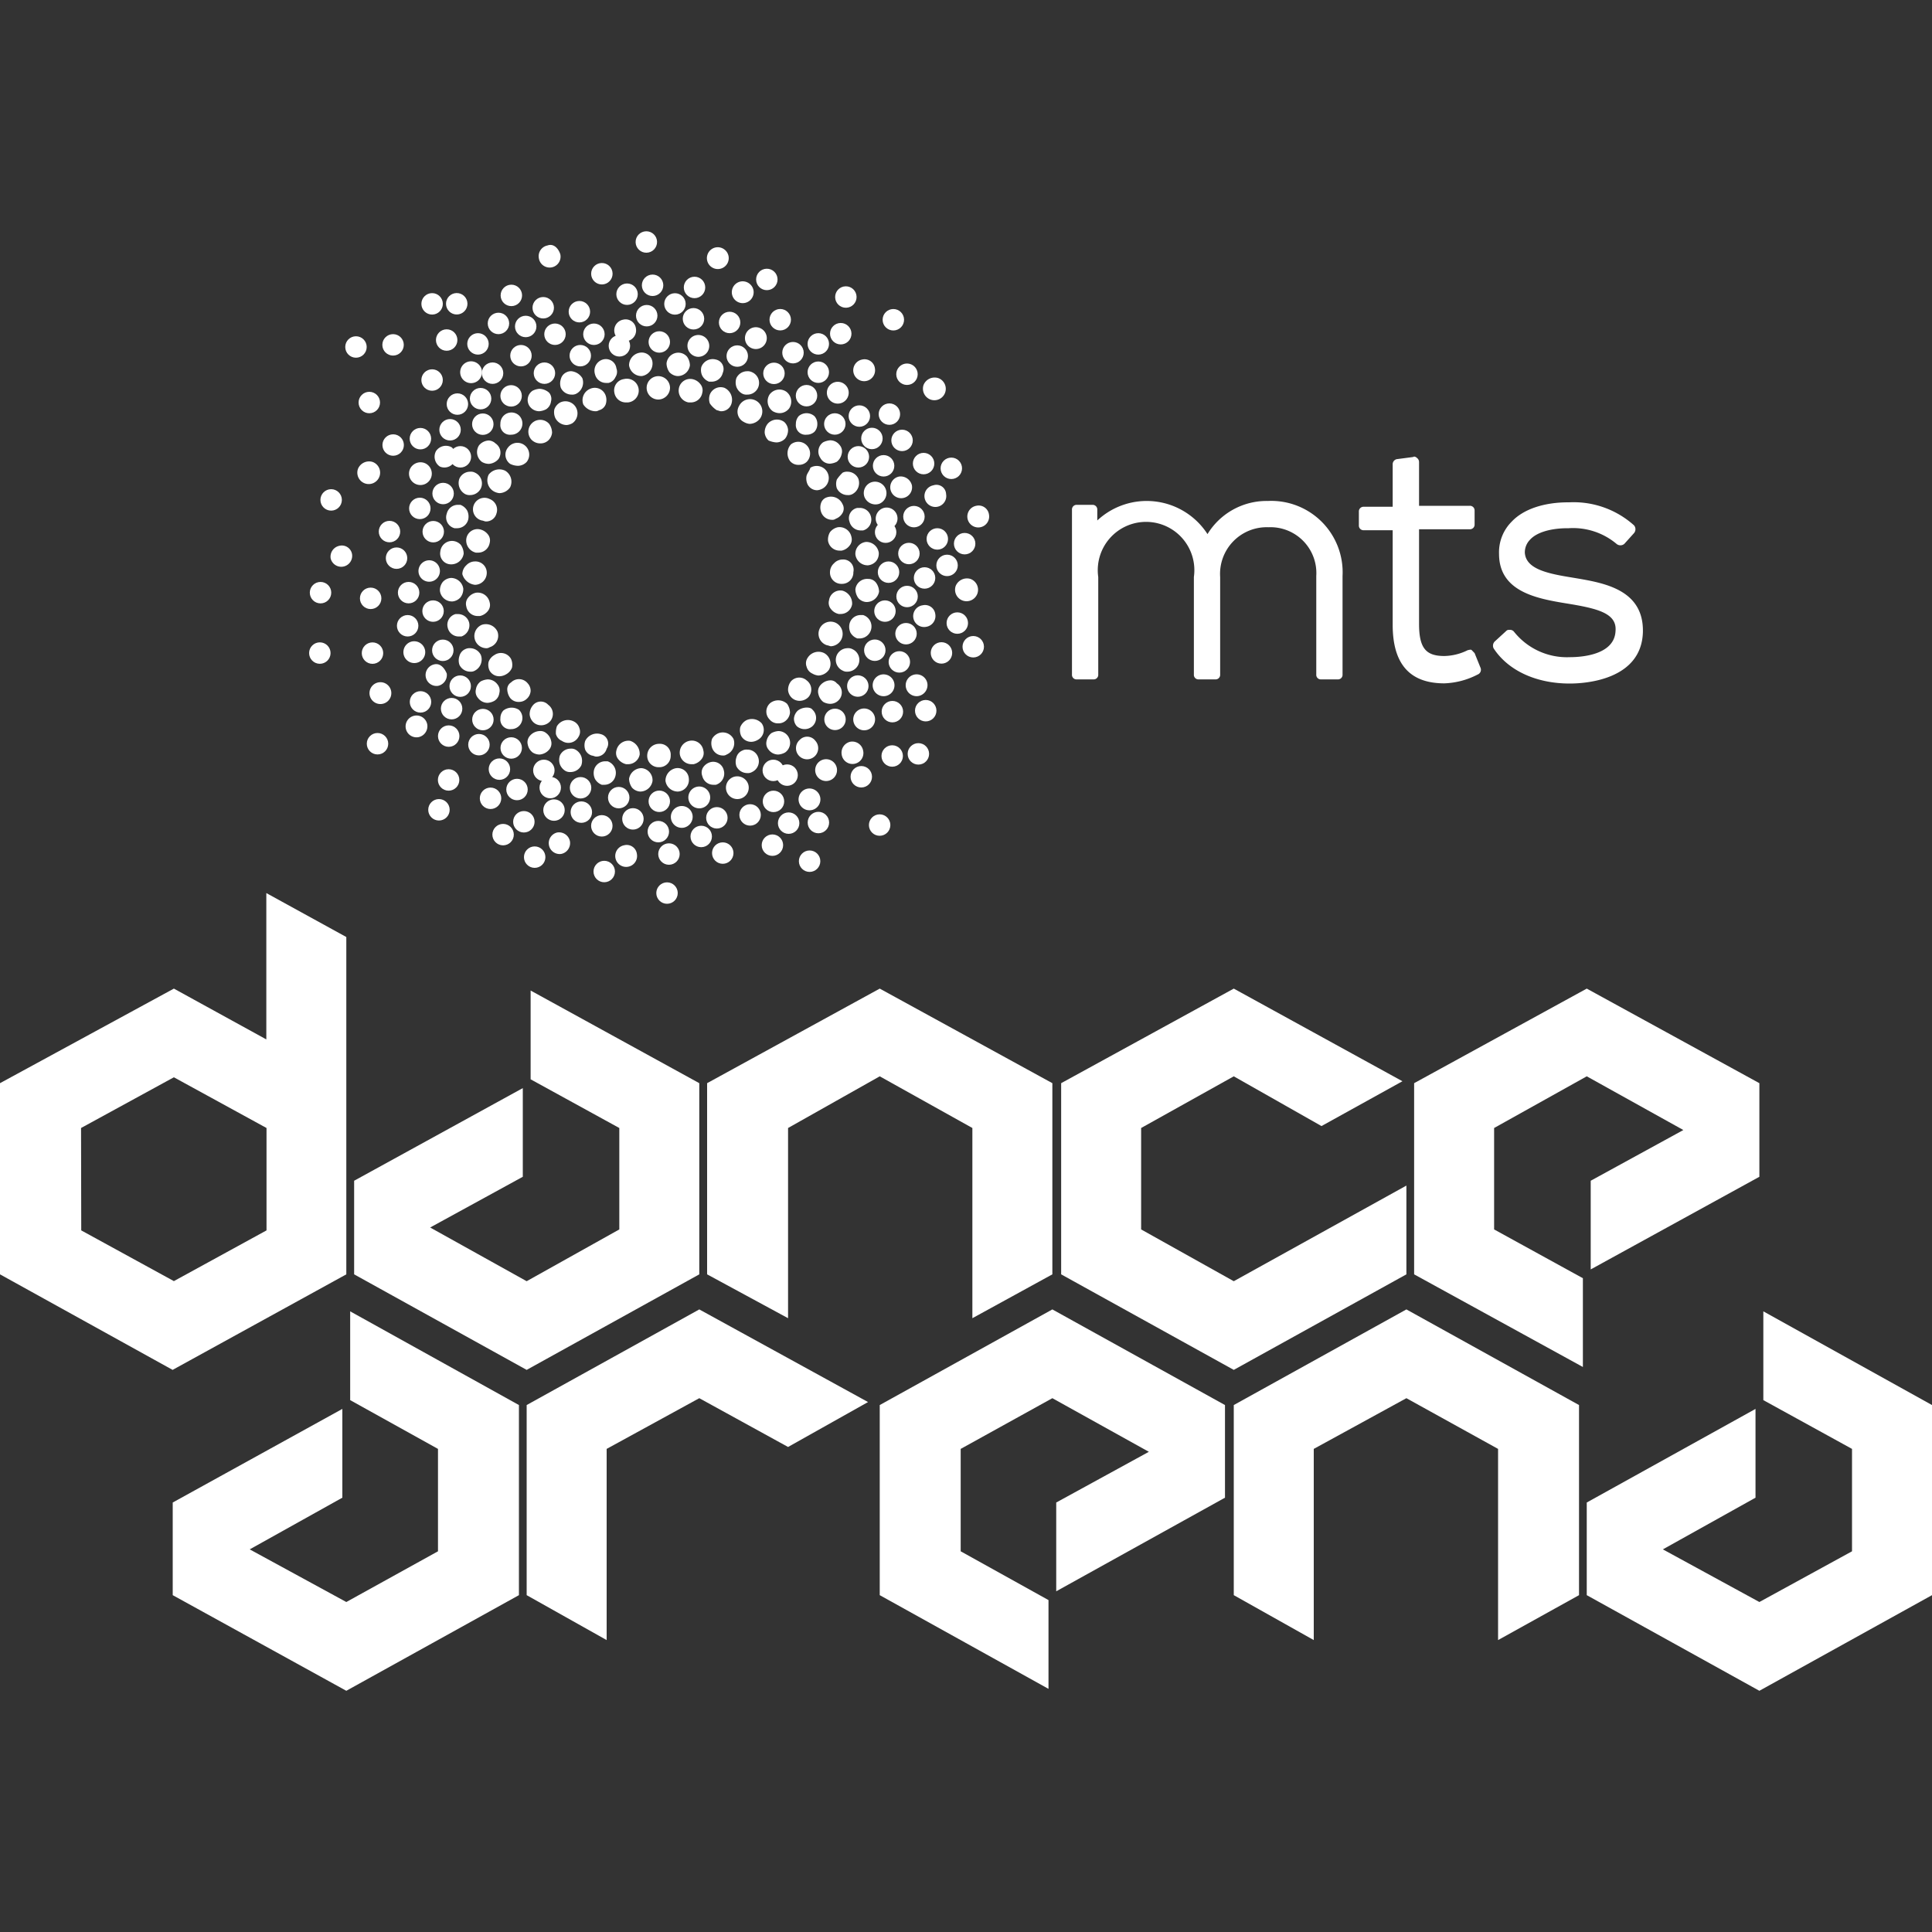 <?xml version="1.0" encoding="UTF-8"?> <svg xmlns="http://www.w3.org/2000/svg" viewBox="0 0 200 200"><rect x="0" y="0" width="200" height="200" fill="#333333" stroke="none"/><title>dance-arena-logo-nov-01</title><polygon points="36.66 122.23 36.66 131.92 54.52 141.81 72.39 131.92 72.39 112.13 54.93 102.54 54.93 111.73 64.11 116.77 64.11 127.27 54.52 132.63 44.53 127.07 54.12 121.82 54.12 112.64 36.66 122.23" style="fill:#fff"></polygon><path d="M8.39,116.77,18,111.52l9.59,5.25v10.6L18,132.62l-9.59-5.25Zm27.46,15.15V97l-8.28-4.55v15.15L18,102.34,0,112.13v19.79l17.87,9.89Z" style="fill:#fff"></path><polyline points="108.94 131.92 108.94 112.13 91.07 102.34 73.2 112.13 73.2 131.92 81.58 136.46 81.58 116.77 91.07 111.42 100.66 116.77 100.66 136.46" style="fill:#fff"></polyline><polygon points="109.85 112.13 109.85 131.92 127.72 141.81 145.59 131.92 145.59 122.73 127.72 132.63 118.13 127.27 118.13 116.77 127.72 111.42 136.8 116.57 145.18 111.93 127.72 102.34 109.85 112.13" style="fill:#fff"></polygon><polygon points="182.13 121.82 182.13 112.13 164.26 102.34 146.39 112.13 146.39 131.92 163.86 141.51 163.86 132.32 154.67 127.27 154.67 116.77 164.26 111.42 174.26 116.98 164.67 122.23 164.67 131.41 182.13 121.82" style="fill:#fff"></polygon><polygon points="17.88 155.54 17.88 165.13 35.85 175.03 53.72 165.13 53.72 145.45 36.25 135.75 36.25 144.94 45.34 149.99 45.34 160.59 35.85 165.84 25.85 160.39 35.44 155.04 35.44 145.85 17.88 155.54" style="fill:#fff"></polygon><polygon points="164.26 155.54 164.26 165.13 182.13 175.03 200 165.13 200 145.45 182.54 135.75 182.54 144.94 191.72 149.99 191.72 160.59 182.13 165.84 172.14 160.39 181.73 155.04 181.73 145.85 164.26 155.54" style="fill:#fff"></polygon><polygon points="126.81 155.04 126.81 145.45 108.94 135.55 91.07 145.45 91.07 165.13 108.54 174.83 108.54 165.64 99.45 160.59 99.45 149.99 108.94 144.74 118.93 150.29 109.34 155.54 109.34 164.73 126.81 155.04" style="fill:#fff"></polygon><polygon points="163.46 145.45 145.59 135.55 127.72 145.45 127.72 165.13 136 169.78 136 149.99 145.59 144.74 155.08 149.99 155.08 169.78 163.46 165.13 163.46 145.45" style="fill:#fff"></polygon><polygon points="54.52 145.45 54.52 165.13 62.8 169.78 62.8 149.99 72.39 144.74 81.58 149.79 89.86 145.14 72.39 135.55 54.52 145.45" style="fill:#fff"></polygon><path d="M131.25,51.86A7.17,7.17,0,0,0,125,55.29a7.49,7.49,0,0,0-11.41-1.41V52.77a.48.48,0,0,0-.5-.51h-1.62a.48.48,0,0,0-.5.51V69.83a.47.47,0,0,0,.5.5h1.72a.47.47,0,0,0,.5-.5V59.73a5,5,0,1,1,9.9,0v10.1a.47.47,0,0,0,.5.5h1.72a.47.47,0,0,0,.5-.5V59.73a4.83,4.83,0,0,1,5-5.15,4.75,4.75,0,0,1,4.95,5.05v10.2a.47.47,0,0,0,.5.5h1.72a.47.47,0,0,0,.5-.5V59.63A7.39,7.39,0,0,0,131.25,51.86Z" style="fill:#fff"></path><path d="M152.65,67.61l-.3-.31c-.1-.1-.3,0-.4,0a5.66,5.66,0,0,1-2.43.61c-1.91,0-2.62-.81-2.62-3.33V54.79h5.25a.48.48,0,0,0,.5-.51V52.87a.48.48,0,0,0-.5-.51H146.9V47.82a.52.52,0,0,0-.2-.4c-.1-.11-.31-.21-.41-.11l-1.61.21a.54.54,0,0,0-.51.5v4.44h-3a.48.48,0,0,0-.5.51v1.41a.48.48,0,0,0,.5.51h3v9.79c0,4,1.72,6.06,5.35,6.06a8.07,8.07,0,0,0,3.44-.91.53.53,0,0,0,.3-.71Z" style="fill:#fff"></path><path d="M163,59.83l-.6-.1c-2.43-.4-4.45-.91-4.55-2.52a1.87,1.87,0,0,1,.51-1.31c.7-.81,2.22-1.22,3.93-1.22h.11a7,7,0,0,1,4.94,1.62.62.62,0,0,0,.81,0l1-1.11a.62.62,0,0,0,0-.81A9.36,9.36,0,0,0,162.45,52h-.1c-2.53,0-4.65.71-5.86,2a4.48,4.48,0,0,0-1.31,3.33c0,3.94,3.93,4.64,7.06,5.15s5.15,1,5,2.83c-.1,2.42-3.33,2.72-4.74,2.72a7,7,0,0,1-5.76-2.62.53.53,0,0,0-.4-.21c-.2,0-.3,0-.41.11l-1.21,1.11a.62.62,0,0,0-.1.7c1.52,2.32,4.44,3.64,7.88,3.64,1.71,0,7.37-.41,7.57-5.25C170.22,61,166,60.34,163,59.83Z" style="fill:#fff"></path><path d="M70.27,36.51A1.23,1.23,0,0,0,69,37.62a1.62,1.62,0,0,0,.3.91,1.28,1.28,0,0,0,.81.4h.1a1.28,1.28,0,0,0,1.21-1.11,1.61,1.61,0,0,0-.3-.9A1.2,1.2,0,0,0,70.27,36.51Z" style="fill:#fff"></path><path d="M66.44,79.52h-.1a1.31,1.31,0,0,0-1.22,1.11,1.66,1.66,0,0,0,.31.91,1.24,1.24,0,0,0,.81.4h.1a1.29,1.29,0,0,0,1.21-1.11A1.25,1.25,0,0,0,66.44,79.52Z" style="fill:#fff"></path><path d="M74.11,37.22A1.25,1.25,0,0,0,72.6,38a1.35,1.35,0,0,0,.1.9,1.32,1.32,0,0,0,.7.61h.31a1.18,1.18,0,0,0,1.11-.91A1,1,0,0,0,74.11,37.22Z" style="fill:#fff"></path><path d="M62.9,78.81h-.3a1.19,1.19,0,0,0-1.11.91,1.43,1.43,0,0,0,.1.91,1.38,1.38,0,0,0,.71.61h.3a1.18,1.18,0,0,0,1.11-.91A1.26,1.26,0,0,0,62.9,78.81Z" style="fill:#fff"></path><path d="M77.85,38.53a1,1,0,0,0-.51-.1,1.24,1.24,0,0,0-1.11.71,1.42,1.42,0,0,0,0,.91,1.32,1.32,0,0,0,.61.7.9.9,0,0,0,.5.1,1.21,1.21,0,0,0,.51-2.32Z" style="fill:#fff"></path><path d="M59.57,77.6a.9.9,0,0,0-.5-.1,1.22,1.22,0,0,0-1.11.71,1.42,1.42,0,0,0,0,.91,1.34,1.34,0,0,0,.6.7.94.94,0,0,0,.51.1,1.24,1.24,0,0,0,1.11-.7,1.42,1.42,0,0,0,0-.91A1.34,1.34,0,0,0,59.57,77.6Z" style="fill:#fff"></path><path d="M79.66,40.85A1.28,1.28,0,0,0,80,42.57a1.45,1.45,0,0,0,.7.2,1.24,1.24,0,0,0,1-.5,1.28,1.28,0,0,0-.3-1.72A1.26,1.26,0,0,0,79.66,40.85Z" style="fill:#fff"></path><path d="M55.84,75.68a1.4,1.4,0,0,0-1,.51,1,1,0,0,0-.2.91,1.37,1.37,0,0,0,.5.8,1.36,1.36,0,0,0,.71.21,1.44,1.44,0,0,0,1-.51,1,1,0,0,0,.2-.91,1.34,1.34,0,0,0-.51-.8A.92.92,0,0,0,55.84,75.68Z" style="fill:#fff"></path><path d="M82.69,43.07a1.18,1.18,0,0,0-.3.81A1,1,0,0,0,83.5,45a1.18,1.18,0,0,0,.81-.3,1.16,1.16,0,0,0,.3-.81,1.18,1.18,0,0,0-.3-.81A1.24,1.24,0,0,0,82.69,43.07Z" style="fill:#fff"></path><path d="M52.1,73.56a1.18,1.18,0,0,0-.3.81,1,1,0,0,0,1.11,1.11,1.16,1.16,0,0,0,.81-2A1.39,1.39,0,0,0,52.1,73.56Z" style="fill:#fff"></path><path d="M85.92,48a1.9,1.9,0,0,0,.71-.2,1.4,1.4,0,0,0,.5-.81,1,1,0,0,0-.2-.91,1.24,1.24,0,0,0-1-.5,2,2,0,0,0-.71.2,1.17,1.17,0,0,0-.3,1.62A1.11,1.11,0,0,0,85.92,48Z" style="fill:#fff"></path><path d="M50.49,70.33a1.85,1.85,0,0,0-.71.2,1.21,1.21,0,0,0-.51.81,1,1,0,0,0,.21.91,1.24,1.24,0,0,0,1,.51,1.71,1.71,0,0,0,.7-.21,1.11,1.11,0,0,0,.51-.8,1,1,0,0,0-.2-.91A1.25,1.25,0,0,0,50.49,70.33Z" style="fill:#fff"></path><path d="M86.63,49.64a1.42,1.42,0,0,0,0,.91,1.23,1.23,0,0,0,1.11.7.9.9,0,0,0,.5-.1,1.31,1.31,0,0,0,.61-1.61,1.24,1.24,0,0,0-1.11-.71,1,1,0,0,0-.51.1A4.05,4.05,0,0,0,86.63,49.64Z" style="fill:#fff"></path><path d="M49.78,67.81a1.25,1.25,0,0,0-1.11-.71,1,1,0,0,0-.51.1,1.07,1.07,0,0,0-.6.71,1.42,1.42,0,0,0,0,.91,1.24,1.24,0,0,0,1.11.71.83.83,0,0,0,.5-.11A1.31,1.31,0,0,0,49.78,67.81Z" style="fill:#fff"></path><path d="M87.94,54a1.19,1.19,0,0,0,1.11.91h.3a1.16,1.16,0,0,0,.81-1.42,1.18,1.18,0,0,0-1.11-.91h-.3A1.08,1.08,0,0,0,87.94,54Z" style="fill:#fff"></path><path d="M48.57,64.48a1.18,1.18,0,0,0-1.11-.91h-.31a1.15,1.15,0,0,0-.8,1.41,1.17,1.17,0,0,0,1.11.91h.3A1.23,1.23,0,0,0,48.57,64.48Z" style="fill:#fff"></path><path d="M89.66,56.1a1.23,1.23,0,0,0-1.11,1.31,1.28,1.28,0,0,0,1.21,1.11h.1a1.28,1.28,0,0,0,.81-.4,1.25,1.25,0,0,0,.3-.91,1.31,1.31,0,0,0-1.31-1.11Z" style="fill:#fff"></path><path d="M46.85,62.26a1.27,1.27,0,0,0,.81-.41,1.4,1.4,0,0,0,.3-.91,1.29,1.29,0,0,0-1.21-1.11h-.1a1.27,1.27,0,0,0-.81.41,1.4,1.4,0,0,0-.3.91,1.25,1.25,0,0,0,1.31,1.11Z" style="fill:#fff"></path><path d="M89.86,59.93A1.22,1.22,0,0,0,88.55,61a1.62,1.62,0,0,0,.3.91,1.2,1.2,0,0,0,.81.41h.1A1.3,1.3,0,0,0,91,61.25a1.62,1.62,0,0,0-.3-.91A1,1,0,0,0,89.86,59.93Z" style="fill:#fff"></path><path d="M46.65,58.42h0A1.3,1.3,0,0,0,48,57.31a1.64,1.64,0,0,0-.3-.91,1.26,1.26,0,0,0-.81-.4,1.22,1.22,0,0,0-1.31,1.11A1.12,1.12,0,0,0,46.65,58.42Z" style="fill:#fff"></path><path d="M89.35,63.67h-.3a1.18,1.18,0,0,0-1.11.91,1.45,1.45,0,0,0,.1.91,1.36,1.36,0,0,0,.71.6h.3a1.24,1.24,0,0,0,.3-2.42Z" style="fill:#fff"></path><path d="M47.05,54.68h.31a1.18,1.18,0,0,0,1.11-.9,1.43,1.43,0,0,0-.1-.91,1.38,1.38,0,0,0-.71-.61h-.3a1.18,1.18,0,0,0-1.11.91A1.16,1.16,0,0,0,47.05,54.68Z" style="fill:#fff"></path><path d="M88.24,67.2a.9.9,0,0,0-.5-.1,1.24,1.24,0,0,0-1.11.71,1.22,1.22,0,0,0,.6,1.61.88.88,0,0,0,.51.11,1.25,1.25,0,0,0,1.11-.71A1.22,1.22,0,0,0,88.24,67.2Z" style="fill:#fff"></path><path d="M48.16,51.15a1,1,0,0,0,.51.1,1.24,1.24,0,0,0,1.11-.7,1.22,1.22,0,0,0-.61-1.62.9.9,0,0,0-.5-.1,1.22,1.22,0,0,0-1.11.71A1.31,1.31,0,0,0,48.16,51.15Z" style="fill:#fff"></path><path d="M85.92,70.43a1.42,1.42,0,0,0-1,.51,1,1,0,0,0-.2.91,1.43,1.43,0,0,0,.5.81,1.52,1.52,0,0,0,.71.2,1.22,1.22,0,0,0,1-.51,1.13,1.13,0,0,0-.3-1.61A.83.83,0,0,0,85.92,70.43Z" style="fill:#fff"></path><path d="M50.59,45.6a1.39,1.39,0,0,0-1,.5,1.28,1.28,0,0,0,.3,1.72,1.45,1.45,0,0,0,.71.2,1.43,1.43,0,0,0,1-.5,1.15,1.15,0,0,0-.31-1.62A1.08,1.08,0,0,0,50.59,45.6Z" style="fill:#fff"></path><path d="M82.59,73.56a1.28,1.28,0,0,0-.4.81,1.16,1.16,0,0,0,.3.81,1.23,1.23,0,0,0,1.61,0,1.16,1.16,0,0,0,0-1.72C83.9,73.16,83.09,73.16,82.59,73.56Z" style="fill:#fff"></path><path d="M52.1,43.07a1.18,1.18,0,0,0-.3.81A1,1,0,0,0,52.91,45a1.16,1.16,0,0,0,.81-2A1.15,1.15,0,0,0,52.1,43.07Z" style="fill:#fff"></path><path d="M80.57,75.68a1.8,1.8,0,0,0-.71.21,1.37,1.37,0,0,0-.5.8,1,1,0,0,0,.2.91,1.26,1.26,0,0,0,1,.51,1.75,1.75,0,0,0,.71-.21,1.22,1.22,0,0,0-.71-2.22Z" style="fill:#fff"></path><path d="M55.84,40.25a1.85,1.85,0,0,0-.71.2,1.15,1.15,0,0,0-.3,1.61,1.22,1.22,0,0,0,1,.51,1.85,1.85,0,0,0,.7-.2,1.13,1.13,0,0,0,.51-.81,1,1,0,0,0-.2-.91A1.58,1.58,0,0,0,55.84,40.25Z" style="fill:#fff"></path><path d="M77.34,77.6a.9.9,0,0,0-.5.1,1.06,1.06,0,0,0-.61.71,1.42,1.42,0,0,0,0,.91,1.25,1.25,0,0,0,1.11.71.88.88,0,0,0,.51-.11,1.22,1.22,0,0,0,.6-1.61A1.17,1.17,0,0,0,77.34,77.6Z" style="fill:#fff"></path><path d="M59.17,38.43a1,1,0,0,0-.51.1,1.05,1.05,0,0,0-.6.71,1.42,1.42,0,0,0,0,.91,1.23,1.23,0,0,0,1.11.7.9.9,0,0,0,.5-.1,1.31,1.31,0,0,0,.61-1.61A1.52,1.52,0,0,0,59.17,38.43Z" style="fill:#fff"></path><path d="M73.5,78.91a1.34,1.34,0,0,0-.7.51,1,1,0,0,0-.1.91,1.18,1.18,0,0,0,1.11.91h.3a1.22,1.22,0,0,0,.81-1.52A1.12,1.12,0,0,0,73.5,78.91Z" style="fill:#fff"></path><path d="M62.4,37.22a1.21,1.21,0,0,0-.81,1.51,1.18,1.18,0,0,0,1.11.91H63a1.05,1.05,0,0,0,.71-.6,1,1,0,0,0,.1-.91A1.1,1.1,0,0,0,62.4,37.22Z" style="fill:#fff"></path><path d="M70,79.52a1.31,1.31,0,0,0-1.11,1.31,1.29,1.29,0,0,0,1.21,1.11h.1a1.2,1.2,0,0,0,1.11-1.31A1.16,1.16,0,0,0,70,79.52Z" style="fill:#fff"></path><path d="M66.24,36.51a1.32,1.32,0,0,0-1.12,1.31,1.3,1.3,0,0,0,1.22,1.11h.1a1.31,1.31,0,0,0,1.11-1.31A1.12,1.12,0,0,0,66.24,36.51Z" style="fill:#fff"></path><path d="M68.15,41.36h0a1.23,1.23,0,0,0,1.21-1.21,1.21,1.21,0,1,0-1.21,1.21Zm0-.31Z" style="fill:#fff"></path><path d="M68.25,77A1.23,1.23,0,0,0,67,78.21a1.17,1.17,0,0,0,1.21,1.21h0a1.17,1.17,0,0,0,1.22-1.21A1.12,1.12,0,0,0,68.25,77Zm.11,2.12Z" style="fill:#fff"></path><path d="M71.28,41.66h.2a1.2,1.2,0,0,0,1.22-1,1,1,0,0,0-.21-.91,1.37,1.37,0,0,0-.8-.5,1.19,1.19,0,0,0-1.42,1A1.24,1.24,0,0,0,71.28,41.66Z" style="fill:#fff"></path><path d="M65.23,76.69a1.27,1.27,0,0,0-1.42,1,1,1,0,0,0,.2.91,1.45,1.45,0,0,0,.81.51H65a1.22,1.22,0,0,0,1.22-1A1.41,1.41,0,0,0,65.23,76.69Z" style="fill:#fff"></path><path d="M74.21,42.47c.1,0,.3.1.4.1a1.1,1.1,0,0,0,1.12-.81A1.37,1.37,0,0,0,75,40.15a1.2,1.2,0,0,0-1.52.7,1.42,1.42,0,0,0,0,.91A2.53,2.53,0,0,0,74.21,42.47Z" style="fill:#fff"></path><path d="M62.2,76a1.36,1.36,0,0,0-1.62.7,1.42,1.42,0,0,0,0,.91,1.09,1.09,0,0,0,.71.61c.1,0,.3.1.4.1a1.09,1.09,0,0,0,1.11-.81A1,1,0,0,0,62.2,76Z" style="fill:#fff"></path><path d="M77,43.68a1.42,1.42,0,0,0,.6.2,1.39,1.39,0,0,0,1.11-.6,1.27,1.27,0,1,0-2.22-1.22A1.18,1.18,0,0,0,77,43.68Z" style="fill:#fff"></path><path d="M59.37,74.67a1.33,1.33,0,0,0-1.72.51,2,2,0,0,0-.1.81,1.07,1.07,0,0,0,.61.7,1.19,1.19,0,0,0,1.72-.4,1,1,0,0,0,.1-.91A1.11,1.11,0,0,0,59.37,74.67Z" style="fill:#fff"></path><path d="M80.37,45.8a1.29,1.29,0,0,0,.91-.4,1.44,1.44,0,0,0,.3-.91,1.24,1.24,0,0,0-.4-.81,1.27,1.27,0,0,0-1.72.2,1.42,1.42,0,0,0-.3.91,1.26,1.26,0,0,0,.4.81A2.41,2.41,0,0,0,80.37,45.8Z" style="fill:#fff"></path><path d="M55.13,73.06a1.4,1.4,0,0,0-.3.91,1.28,1.28,0,0,0,.4.81,1.16,1.16,0,0,0,.81.3,1.26,1.26,0,0,0,.91-.41,1.17,1.17,0,0,0-.2-1.71A1.05,1.05,0,0,0,55.13,73.06Z" style="fill:#fff"></path><path d="M81.78,47.72a1.1,1.1,0,0,0,.91.4,1.16,1.16,0,0,0,.81-.3A1.22,1.22,0,0,0,81.88,46,1.37,1.37,0,0,0,81.78,47.72Z" style="fill:#fff"></path><path d="M54.63,70.74a1.16,1.16,0,0,0-1.72-.1.84.84,0,0,0-.4.7,1.62,1.62,0,0,0,.3.91,1.1,1.1,0,0,0,.91.41,1.14,1.14,0,0,0,.8-.31,1.2,1.2,0,0,0,.41-.81A1.14,1.14,0,0,0,54.63,70.74Z" style="fill:#fff"></path><path d="M83.5,49.23a1.43,1.43,0,0,0,.1.91,1.11,1.11,0,0,0,1,.61,1.42,1.42,0,0,0,.6-.2,1.25,1.25,0,0,0-1.31-2.13C83.8,48.73,83.6,48.93,83.5,49.23Z" style="fill:#fff"></path><path d="M53,69.12a1.45,1.45,0,0,0-.1-.91,1.19,1.19,0,0,0-1.72-.4,1.33,1.33,0,0,0-.6.71,1.41,1.41,0,0,0,.1.9A1.15,1.15,0,0,0,51.8,70a1.42,1.42,0,0,0,.6-.2A1.34,1.34,0,0,0,53,69.12Z" style="fill:#fff"></path><path d="M85,52.06A1.42,1.42,0,0,0,85,53a1.19,1.19,0,0,0,1.11.81.58.58,0,0,0,.41-.11,1.34,1.34,0,0,0,.7-.6.92.92,0,0,0,0-.91,1.31,1.31,0,0,0-1.61-.71A.93.93,0,0,0,85,52.06Z" style="fill:#fff"></path><path d="M51.5,65.39a1.32,1.32,0,0,0-1.62-.71,1.26,1.26,0,0,0,.4,2.42.61.61,0,0,0,.41-.1A1.24,1.24,0,0,0,51.5,65.39Z" style="fill:#fff"></path><path d="M85.92,55.09a1.5,1.5,0,0,0-.2.91,1.21,1.21,0,0,0,1.21,1h.2a1.38,1.38,0,0,0,.81-.51,1,1,0,0,0,.2-.91,1.26,1.26,0,0,0-1.41-1A1.41,1.41,0,0,0,85.92,55.09Z" style="fill:#fff"></path><path d="M49.68,63.77a1.43,1.43,0,0,0,.81-.5,1,1,0,0,0,.2-.91,1.26,1.26,0,0,0-1.42-1,1.37,1.37,0,0,0-.8.5,1,1,0,0,0-.2.91,1.19,1.19,0,0,0,1.21,1Z" style="fill:#fff"></path><path d="M87.23,57.92a1.22,1.22,0,0,0-.9.4,1.24,1.24,0,0,0-.41.91,1.17,1.17,0,0,0,1.21,1.21h0a1.17,1.17,0,0,0,1.21-1.21A1.07,1.07,0,0,0,87.23,57.92Z" style="fill:#fff"></path><path d="M49.17,60.54h0a1.24,1.24,0,0,0,1.22-1.21,1.17,1.17,0,0,0-1.22-1.21,1.22,1.22,0,0,0-.9.4,1.26,1.26,0,0,0-.41.91A1.53,1.53,0,0,0,49.17,60.54Z" style="fill:#fff"></path><path d="M87.23,61.15a1.18,1.18,0,0,0-1.41,1,1,1,0,0,0,.2.9,1.36,1.36,0,0,0,.81.51H87a1.2,1.2,0,0,0,1.21-1A1.38,1.38,0,0,0,87.23,61.15Z" style="fill:#fff"></path><path d="M49.27,57.21h.21a1.21,1.21,0,0,0,1.21-1,1,1,0,0,0-.2-.91,1.43,1.43,0,0,0-.81-.5,1.17,1.17,0,0,0-1.41,1A1.29,1.29,0,0,0,49.27,57.21Z" style="fill:#fff"></path><path d="M86.53,64.48a1.25,1.25,0,1,0-.91,2.32c.1,0,.3.1.4.1a1.28,1.28,0,0,0,.51-2.42Z" style="fill:#fff"></path><path d="M49.88,53.88c.1,0,.3.1.4.1a1.1,1.1,0,0,0,1.11-.81,1.19,1.19,0,0,0-.7-1.51,1.19,1.19,0,1,0-.81,2.22Z" style="fill:#fff"></path><path d="M85.32,67.61a1.32,1.32,0,0,0-1.72.5,1,1,0,0,0-.1.91,1.07,1.07,0,0,0,.6.71,1.51,1.51,0,0,0,.61.2,1.38,1.38,0,0,0,1.11-.61A1.26,1.26,0,0,0,85.32,67.61Z" style="fill:#fff"></path><path d="M51.09,50.85a1.46,1.46,0,0,0,.61.2,1.38,1.38,0,0,0,1.11-.61,1.32,1.32,0,0,0-.51-1.71,1.39,1.39,0,0,0-1.71.4A1.32,1.32,0,0,0,51.09,50.85Z" style="fill:#fff"></path><path d="M81.88,70.53a1.44,1.44,0,0,0-.3.91,1.24,1.24,0,0,0,.4.81,1.18,1.18,0,0,0,.81.3,1.27,1.27,0,0,0,.91-.4,1.18,1.18,0,0,0-.2-1.72A1.15,1.15,0,0,0,81.88,70.53Z" style="fill:#fff"></path><path d="M53.62,48.22a1.27,1.27,0,0,0,.9-.4,1.22,1.22,0,1,0-1.91-1.52,1.17,1.17,0,0,0,.2,1.72A1.89,1.89,0,0,0,53.62,48.22Z" style="fill:#fff"></path><path d="M79.76,72.76a1.16,1.16,0,0,0-.1,1.71,1.09,1.09,0,0,0,.91.41,1.12,1.12,0,0,0,.81-.31,1.23,1.23,0,0,0,.4-.8,1.62,1.62,0,0,0-.3-.91A1.35,1.35,0,0,0,79.76,72.76Z" style="fill:#fff"></path><path d="M55.94,45.9a1.18,1.18,0,0,0,.81-.3,1.26,1.26,0,0,0,.4-.81,1.64,1.64,0,0,0-.3-.91A1.22,1.22,0,0,0,55,45.5,1.27,1.27,0,0,0,55.94,45.9Z" style="fill:#fff"></path><path d="M77.24,74.57a1.42,1.42,0,0,0-.61.71,1.44,1.44,0,0,0,.1.91,1.18,1.18,0,0,0,1.12.6,1.42,1.42,0,0,0,.6-.2,1.17,1.17,0,0,0,.4-1.71A1.36,1.36,0,0,0,77.24,74.57Z" style="fill:#fff"></path><path d="M58.66,44a1.42,1.42,0,0,0,.61-.2A1.25,1.25,0,0,0,58,41.66a1.31,1.31,0,0,0-.61.71,1.45,1.45,0,0,0,.1.91A1.33,1.33,0,0,0,58.66,44Z" style="fill:#fff"></path><path d="M74.41,75.89a1.34,1.34,0,0,0-.7.6,1.42,1.42,0,0,0,0,.91,1.18,1.18,0,0,0,1.11.81.6.6,0,0,0,.4-.1,1.28,1.28,0,0,0,.71-1.62A1.25,1.25,0,0,0,74.41,75.89Z" style="fill:#fff"></path><path d="M61.59,42.57a.64.64,0,0,0,.41-.1,1,1,0,0,0,.7-.61,1.42,1.42,0,0,0,0-.91,1.19,1.19,0,0,0-1.61-.7,1.27,1.27,0,0,0-.71,1.61A1.53,1.53,0,0,0,61.59,42.57Z" style="fill:#fff"></path><path d="M71.38,76.69a1.25,1.25,0,0,0-1,1.42,1.22,1.22,0,0,0,1.22,1h.2a1.45,1.45,0,0,0,.81-.51,1,1,0,0,0,.2-.91A1.2,1.2,0,0,0,71.38,76.69Z" style="fill:#fff"></path><path d="M64.82,41.66H65a1.23,1.23,0,1,0-.4-2.42,1.18,1.18,0,0,0-1,1.41A1.2,1.2,0,0,0,64.82,41.66Z" style="fill:#fff"></path><circle cx="68.25" cy="35.4" r="1.11" style="fill:#fff"></circle><circle cx="68.25" cy="82.95" r="1.11" style="fill:#fff"></circle><path d="M71.18,35.6a1.13,1.13,0,1,1,.91,1.32A1.15,1.15,0,0,1,71.18,35.6Z" style="fill:#fff"></path><circle cx="64.05" cy="82.57" r="1.11" style="fill:#fff"></circle><circle cx="76.32" cy="36.86" r="1.11" style="fill:#fff"></circle><circle cx="60.1" cy="81.55" r="1.11" style="fill:#fff"></circle><circle cx="80.12" cy="38.65" r="1.11" style="fill:#fff"></circle><circle cx="56.3" cy="79.75" r="1.11" style="fill:#fff"></circle><circle cx="83.49" cy="40.96" r="1.11" style="fill:#fff"></circle><circle cx="52.92" cy="77.43" r="1.11" style="fill:#fff"></circle><circle cx="86.42" cy="43.89" r="1.11" style="fill:#fff"></circle><circle cx="49.99" cy="74.49" r="1.11" style="fill:#fff"></circle><circle cx="88.86" cy="47.29" r="1.11" style="fill:#fff"></circle><circle cx="47.64" cy="71.03" r="1.11" style="fill:#fff"></circle><path d="M90.16,49.94A1.18,1.18,0,1,1,91,52.16a1.23,1.23,0,0,1-1.51-.71A1.19,1.19,0,0,1,90.16,49.94Z" style="fill:#fff"></path><circle cx="45.84" cy="67.32" r="1.11" style="fill:#fff"></circle><circle cx="91.68" cy="55.09" r="1.11" style="fill:#fff"></circle><path d="M91.58,52.56a1.13,1.13,0,1,1-.91,1.32A1.15,1.15,0,0,1,91.58,52.56Z" style="fill:#fff"></path><circle cx="44.83" cy="63.26" r="1.11" style="fill:#fff"></circle><circle cx="91.98" cy="59.23" r="1.11" style="fill:#fff"></circle><path d="M44.43,58a1.11,1.11,0,1,1-1.11,1.11A1.12,1.12,0,0,1,44.43,58Z" style="fill:#fff"></path><circle cx="91.61" cy="63.26" r="1.11" style="fill:#fff"></circle><circle cx="44.85" cy="55.04" r="1.11" style="fill:#fff"></circle><circle cx="90.56" cy="67.31" r="1.11" style="fill:#fff"></circle><circle cx="97.46" cy="67.59" r="1.11" style="fill:#fff"></circle><circle cx="99.1" cy="64.5" r="1.11" style="fill:#fff"></circle><circle cx="100.75" cy="66.95" r="1.11" style="fill:#fff"></circle><circle cx="89.16" cy="80.41" r="1.11" style="fill:#fff"></circle><circle cx="92.36" cy="78.26" r="1.11" style="fill:#fff"></circle><circle cx="81.64" cy="85.21" r="1.11" style="fill:#fff"></circle><circle cx="69.25" cy="88.41" r="1.11" style="fill:#fff"></circle><circle cx="62.55" cy="90.22" r="1.11" style="fill:#fff"></circle><circle cx="45.44" cy="83.83" r="1.11" style="fill:#fff"></circle><circle cx="83.81" cy="89.15" r="1.11" style="fill:#fff"></circle><circle cx="91.06" cy="85.41" r="1.11" style="fill:#fff"></circle><circle cx="95.07" cy="78.04" r="1.11" style="fill:#fff"></circle><circle cx="66.91" cy="25.05" r="1.11" transform="translate(-0.42 1.15) rotate(-0.98)" style="fill:#fff"></circle><circle cx="47.28" cy="31.45" r="1.11" transform="translate(-0.53 0.81) rotate(-0.98)" style="fill:#fff"></circle><circle cx="52.93" cy="30.58" r="1.11" transform="translate(-0.51 0.91) rotate(-0.98)" style="fill:#fff"></circle><circle cx="79.38" cy="28.93" r="1.11" transform="translate(-0.48 1.36) rotate(-0.98)" style="fill:#fff"></circle><path d="M97.13,39.14a1.18,1.18,0,0,1-.81,2.22,1.2,1.2,0,0,1-.71-1.52A1.24,1.24,0,0,1,97.13,39.14Z" style="fill:#fff"></path><circle cx="98.48" cy="48.48" r="1.11" style="fill:#fff"></circle><circle cx="87.03" cy="34.55" r="1.11" transform="translate(-0.14 0.36) rotate(-0.24)" style="fill:#fff"></circle><circle cx="87.56" cy="30.75" r="1.11" transform="translate(-0.51 1.5) rotate(-0.98)" style="fill:#fff"></circle><circle cx="84.72" cy="85.15" r="1.11" style="fill:#fff"></circle><circle cx="95.83" cy="73.57" r="1.11" style="fill:#fff"></circle><path d="M100.46,59.93a1.19,1.19,0,1,1-1.52.71A1.26,1.26,0,0,1,100.46,59.93Z" style="fill:#fff"></path><circle cx="99.86" cy="56.28" r="1.11" style="fill:#fff"></circle><circle cx="95.61" cy="47.99" r="1.11" style="fill:#fff"></circle><circle cx="34.28" cy="51.75" r="1.11" style="fill:#fff"></circle><circle cx="52.08" cy="86.4" r="1.11" style="fill:#fff"></circle><circle cx="55.35" cy="88.73" r="1.11" style="fill:#fff"></circle><circle cx="45.87" cy="51.09" r="1.11" style="fill:#fff"></circle><path d="M43.92,47.92a1.18,1.18,0,1,1-1.51.71A1.2,1.2,0,0,1,43.92,47.92Z" style="fill:#fff"></path><path d="M38.57,47.82a1.18,1.18,0,1,1-1.51.71A1.24,1.24,0,0,1,38.57,47.82Z" style="fill:#fff"></path><circle cx="40.7" cy="46.07" r="1.11" style="fill:#fff"></circle><circle cx="38.23" cy="41.67" r="1.11" style="fill:#fff"></circle><circle cx="43.46" cy="52.63" r="1.11" style="fill:#fff"></circle><circle cx="40.32" cy="55.03" r="1.11" style="fill:#fff"></circle><circle cx="41.05" cy="57.78" r="1.11" style="fill:#fff"></circle><circle cx="88.8" cy="71.02" r="1.11" style="fill:#fff"></circle><circle cx="47.66" cy="47.29" r="1.11" style="fill:#fff"></circle><path d="M46.75,46.3a1.18,1.18,0,0,1-1.21,2,1.22,1.22,0,0,1-.4-1.61A1.23,1.23,0,0,1,46.75,46.3Z" style="fill:#fff"></path><circle cx="46.59" cy="44.49" r="1.11" style="fill:#fff"></circle><circle cx="43.52" cy="45.41" r="1.11" style="fill:#fff"></circle><circle cx="86.44" cy="74.47" r="1.11" style="fill:#fff"></circle><circle cx="49.98" cy="43.91" r="1.11" style="fill:#fff"></circle><circle cx="49.75" cy="41.27" r="1.11" style="fill:#fff"></circle><circle cx="47.35" cy="41.83" r="1.11" style="fill:#fff"></circle><path d="M84.41,76.69a1.15,1.15,0,1,1-1.62-.1A1.06,1.06,0,0,1,84.41,76.69Z" style="fill:#fff"></path><circle cx="52.91" cy="40.98" r="1.11" style="fill:#fff"></circle><circle cx="80.05" cy="79.75" r="1.11" style="fill:#fff"></circle><circle cx="81.48" cy="80.24" r="1.11" style="fill:#fff"></circle><circle cx="56.36" cy="38.63" r="1.11" style="fill:#fff"></circle><path d="M77.44,81.14a1.18,1.18,0,1,1-1.51-.71A1.2,1.2,0,0,1,77.44,81.14Z" style="fill:#fff"></path><circle cx="60.07" cy="36.82" r="1.11" style="fill:#fff"></circle><path d="M73.5,82.35a1.13,1.13,0,0,1-.9,1.31,1.13,1.13,0,1,1,.9-1.31Z" style="fill:#fff"></path><path d="M71.69,84.37a1.15,1.15,0,0,1-.91,1.31,1.13,1.13,0,1,1,.91-1.31Z" style="fill:#fff"></path><circle cx="72.59" cy="86.59" r="1.11" style="fill:#fff"></circle><circle cx="74.82" cy="88.31" r="1.11" style="fill:#fff"></circle><circle cx="79.96" cy="87.49" r="1.11" style="fill:#fff"></circle><circle cx="33.12" cy="61.25" r="1.11" transform="matrix(0.01, -1, 1, 0.01, -28.4, 93.86)" style="fill:#fff"></circle><circle cx="33.11" cy="67.61" r="1.11" transform="translate(-34.77 100.16) rotate(-89.53)" style="fill:#fff"></circle><circle cx="69.05" cy="92.45" r="1.11" style="fill:#fff"></circle><circle cx="92.48" cy="33.09" r="1.11" transform="translate(-0.27 0.77) rotate(-0.47)" style="fill:#fff"></circle><circle cx="36.85" cy="35.92" r="1.11" style="fill:#fff"></circle><circle cx="40.69" cy="35.7" r="1.11" style="fill:#fff"></circle><circle cx="44.73" cy="31.46" r="1.11" transform="translate(-0.26 0.37) rotate(-0.48)" style="fill:#fff"></circle><circle cx="68.15" cy="86.09" r="1.11" style="fill:#fff"></circle><circle cx="65.52" cy="84.77" r="1.11" style="fill:#fff"></circle><circle cx="62.3" cy="85.49" r="1.11" style="fill:#fff"></circle><circle cx="60.18" cy="84.07" r="1.11" style="fill:#fff"></circle><circle cx="57.35" cy="83.86" r="1.11" style="fill:#fff"></circle><circle cx="54.23" cy="85.07" r="1.11" style="fill:#fff"></circle><path d="M59,87.09a1.14,1.14,0,0,1-.91,1.31,1.13,1.13,0,0,1-.41-2.22A1.15,1.15,0,0,1,59,87.09Z" style="fill:#fff"></path><circle cx="46.44" cy="80.74" r="1.11" style="fill:#fff"></circle><circle cx="44.73" cy="39.34" r="1.11" style="fill:#fff"></circle><circle cx="51.6" cy="33.48" r="1.11" transform="translate(-0.07 0.11) rotate(-0.12)" style="fill:#fff"></circle><circle cx="56.23" cy="31.86" r="1.11" transform="translate(-0.26 0.47) rotate(-0.48)" style="fill:#fff"></circle><path d="M58,26.31a1.13,1.13,0,1,1-2.22.41,1.13,1.13,0,0,1,.9-1.31C57.25,25.2,57.76,25.61,58,26.31Z" style="fill:#fff"></path><path d="M102.38,53.27a1.13,1.13,0,1,1-1.32-.91A1.08,1.08,0,0,1,102.38,53.27Z" style="fill:#fff"></path><circle cx="62.3" cy="28.34" r="1.11" transform="translate(-0.23 0.52) rotate(-0.48)" style="fill:#fff"></circle><circle cx="67.55" cy="29.54" r="1.11" transform="translate(-0.24 0.56) rotate(-0.48)" style="fill:#fff"></circle><circle cx="71.89" cy="29.76" r="1.11" transform="translate(-0.24 0.6) rotate(-0.48)" style="fill:#fff"></circle><path d="M75.42,26.52a1.13,1.13,0,1,1-1.31-.91A1.14,1.14,0,0,1,75.42,26.52Z" style="fill:#fff"></path><circle cx="56.96" cy="81.53" r="1.11" style="fill:#fff"></circle><circle cx="53.52" cy="81.73" r="1.11" style="fill:#fff"></circle><circle cx="50.78" cy="82.64" r="1.11" style="fill:#fff"></circle><circle cx="51.7" cy="79.62" r="1.11" style="fill:#fff"></circle><circle cx="49.58" cy="77.09" r="1.11" style="fill:#fff"></circle><circle cx="46.45" cy="76.2" r="1.11" style="fill:#fff"></circle><circle cx="46.75" cy="73.36" r="1.11" style="fill:#fff"></circle><path d="M46.25,69.73A1.15,1.15,0,0,1,45.34,71a1.13,1.13,0,0,1-.41-2.22C45.54,68.62,46,69.12,46.25,69.73Z" style="fill:#fff"></path><circle cx="43.53" cy="72.66" r="1.11" style="fill:#fff"></circle><path d="M44,67.3a1.13,1.13,0,1,1-1.32-.9A1.15,1.15,0,0,1,44,67.3Z" style="fill:#fff"></path><circle cx="38.56" cy="67.61" r="1.11" style="fill:#fff"></circle><path d="M40.49,71.54a1.13,1.13,0,1,1-1.31-.9A1.13,1.13,0,0,1,40.49,71.54Z" style="fill:#fff"></path><path d="M44.23,75a1.15,1.15,0,0,1-.91,1.31A1.13,1.13,0,1,1,44.23,75Z" style="fill:#fff"></path><circle cx="39.08" cy="76.99" r="1.11" style="fill:#fff"></circle><circle cx="42.2" cy="64.78" r="1.11" style="fill:#fff"></circle><circle cx="42.3" cy="61.35" r="1.11" style="fill:#fff"></circle><circle cx="38.37" cy="61.94" r="1.11" style="fill:#fff"></circle><path d="M36.45,57.41a1.13,1.13,0,0,1-2.22.4,1.15,1.15,0,0,1,.91-1.31A1.07,1.07,0,0,1,36.45,57.41Z" style="fill:#fff"></path><path d="M65.93,88.4a1.13,1.13,0,1,1-1.31-.9A1.06,1.06,0,0,1,65.93,88.4Z" style="fill:#fff"></path><circle cx="74.21" cy="84.66" r="1.11" style="fill:#fff"></circle><circle cx="77.65" cy="84.36" r="1.11" style="fill:#fff"></circle><circle cx="80.07" cy="82.96" r="1.11" style="fill:#fff"></circle><path d="M84.91,82.55a1.13,1.13,0,1,1-1.31-.91A1.14,1.14,0,0,1,84.91,82.55Z" style="fill:#fff"></path><path d="M86.63,79.52a1.13,1.13,0,1,1-1.31-.91A1.13,1.13,0,0,1,86.63,79.52Z" style="fill:#fff"></path><path d="M89.35,77.7a1.13,1.13,0,1,1-2.22.41A1.16,1.16,0,0,1,88,76.79,1.14,1.14,0,0,1,89.35,77.7Z" style="fill:#fff"></path><path d="M90.57,74.27a1.13,1.13,0,1,1-1.32-.91A1.14,1.14,0,0,1,90.57,74.27Z" style="fill:#fff"></path><circle cx="92.38" cy="73.67" r="1.11" style="fill:#fff"></circle><path d="M92.58,70.74a1.13,1.13,0,0,1-.9,1.31,1.13,1.13,0,1,1,.9-1.31Z" style="fill:#fff"></path><circle cx="93.1" cy="68.52" r="1.11" style="fill:#fff"></circle><circle cx="93.79" cy="65.6" r="1.11" style="fill:#fff"></circle><path d="M96,70.74a1.15,1.15,0,0,1-.91,1.31A1.13,1.13,0,1,1,96,70.74Z" style="fill:#fff"></path><circle cx="93.9" cy="61.75" r="1.11" style="fill:#fff"></circle><path d="M96.82,63.57a1.13,1.13,0,0,1-.9,1.31,1.13,1.13,0,1,1-.41-2.22A1.07,1.07,0,0,1,96.82,63.57Z" style="fill:#fff"></path><circle cx="94.09" cy="57.3" r="1.11" style="fill:#fff"></circle><circle cx="95.71" cy="59.83" r="1.11" style="fill:#fff"></circle><circle cx="98.04" cy="58.53" r="1.11" style="fill:#fff"></circle><circle cx="97.03" cy="55.79" r="1.11" style="fill:#fff"></circle><circle cx="94.61" cy="53.48" r="1.11" style="fill:#fff"></circle><path d="M94.4,50.24a1.13,1.13,0,1,1-1.31-.91A1.2,1.2,0,0,1,94.4,50.24Z" style="fill:#fff"></path><path d="M97.94,51.15a1.13,1.13,0,1,1-1.32-.91A1,1,0,0,1,97.94,51.15Z" style="fill:#fff"></path><circle cx="91.47" cy="48.22" r="1.11" style="fill:#fff"></circle><circle cx="90.26" cy="45.39" r="1.11" style="fill:#fff"></circle><circle cx="93.38" cy="45.59" r="1.11" style="fill:#fff"></circle><circle cx="92.07" cy="42.87" r="1.11" style="fill:#fff"></circle><circle cx="88.96" cy="43.07" r="1.11" style="fill:#fff"></circle><path d="M87.84,40.45a1.13,1.13,0,1,1-1.31-.91A1.14,1.14,0,0,1,87.84,40.45Z" style="fill:#fff"></path><path d="M90.57,38.13a1.13,1.13,0,1,1-1.32-.91A1.08,1.08,0,0,1,90.57,38.13Z" style="fill:#fff"></path><circle cx="93.89" cy="38.74" r="1.11" style="fill:#fff"></circle><circle cx="84.71" cy="38.53" r="1.11" style="fill:#fff"></circle><circle cx="82.09" cy="36.51" r="1.11" style="fill:#fff"></circle><path d="M79.36,34.8a1.13,1.13,0,1,1-1.31-.91A1.14,1.14,0,0,1,79.36,34.8Z" style="fill:#fff"></path><circle cx="80.77" cy="33.09" r="1.11" transform="translate(-0.27 0.67) rotate(-0.47)" style="fill:#fff"></circle><path d="M78,30.05a1.13,1.13,0,1,1-1.32-.91A1.14,1.14,0,0,1,78,30.05Z" style="fill:#fff"></path><circle cx="75.53" cy="33.38" r="1.11" transform="translate(-0.07 0.16) rotate(-0.12)" style="fill:#fff"></circle><circle cx="71.79" cy="32.99" r="1.11" transform="translate(-0.07 0.16) rotate(-0.12)" style="fill:#fff"></circle><circle cx="84.71" cy="35.6" r="1.11" style="fill:#fff"></circle><circle cx="69.87" cy="31.47" r="1.11" transform="translate(-0.26 0.58) rotate(-0.48)" style="fill:#fff"></circle><circle cx="66.95" cy="32.68" r="1.11" transform="translate(-0.07 0.14) rotate(-0.12)" style="fill:#fff"></circle><path d="M65.83,34a1.13,1.13,0,1,1-1.31-.91A1.07,1.07,0,0,1,65.83,34Z" style="fill:#fff"></path><circle cx="64.91" cy="30.46" r="1.11" transform="translate(-0.25 0.54) rotate(-0.48)" style="fill:#fff"></circle><circle cx="59.98" cy="32.27" r="1.11" transform="translate(-0.27 0.5) rotate(-0.48)" style="fill:#fff"></circle><circle cx="61.48" cy="34.6" r="1.11" transform="translate(-0.07 0.13) rotate(-0.12)" style="fill:#fff"></circle><circle cx="57.45" cy="34.6" r="1.11" transform="translate(-0.07 0.12) rotate(-0.12)" style="fill:#fff"></circle><circle cx="54.42" cy="33.79" r="1.11" transform="translate(-0.07 0.12) rotate(-0.12)" style="fill:#fff"></circle><circle cx="53.93" cy="36.82" r="1.11" style="fill:#fff"></circle><circle cx="50.99" cy="38.63" r="1.11" style="fill:#fff"></circle><path d="M49.88,38.33a1.13,1.13,0,1,1-1.31-.91A1.14,1.14,0,0,1,49.88,38.33Z" style="fill:#fff"></path><circle cx="49.48" cy="35.6" r="1.11" style="fill:#fff"></circle><circle cx="46.24" cy="35.2" r="1.11" style="fill:#fff"></circle><circle cx="64.12" cy="35.8" r="1.11" style="fill:#fff"></circle></svg> 